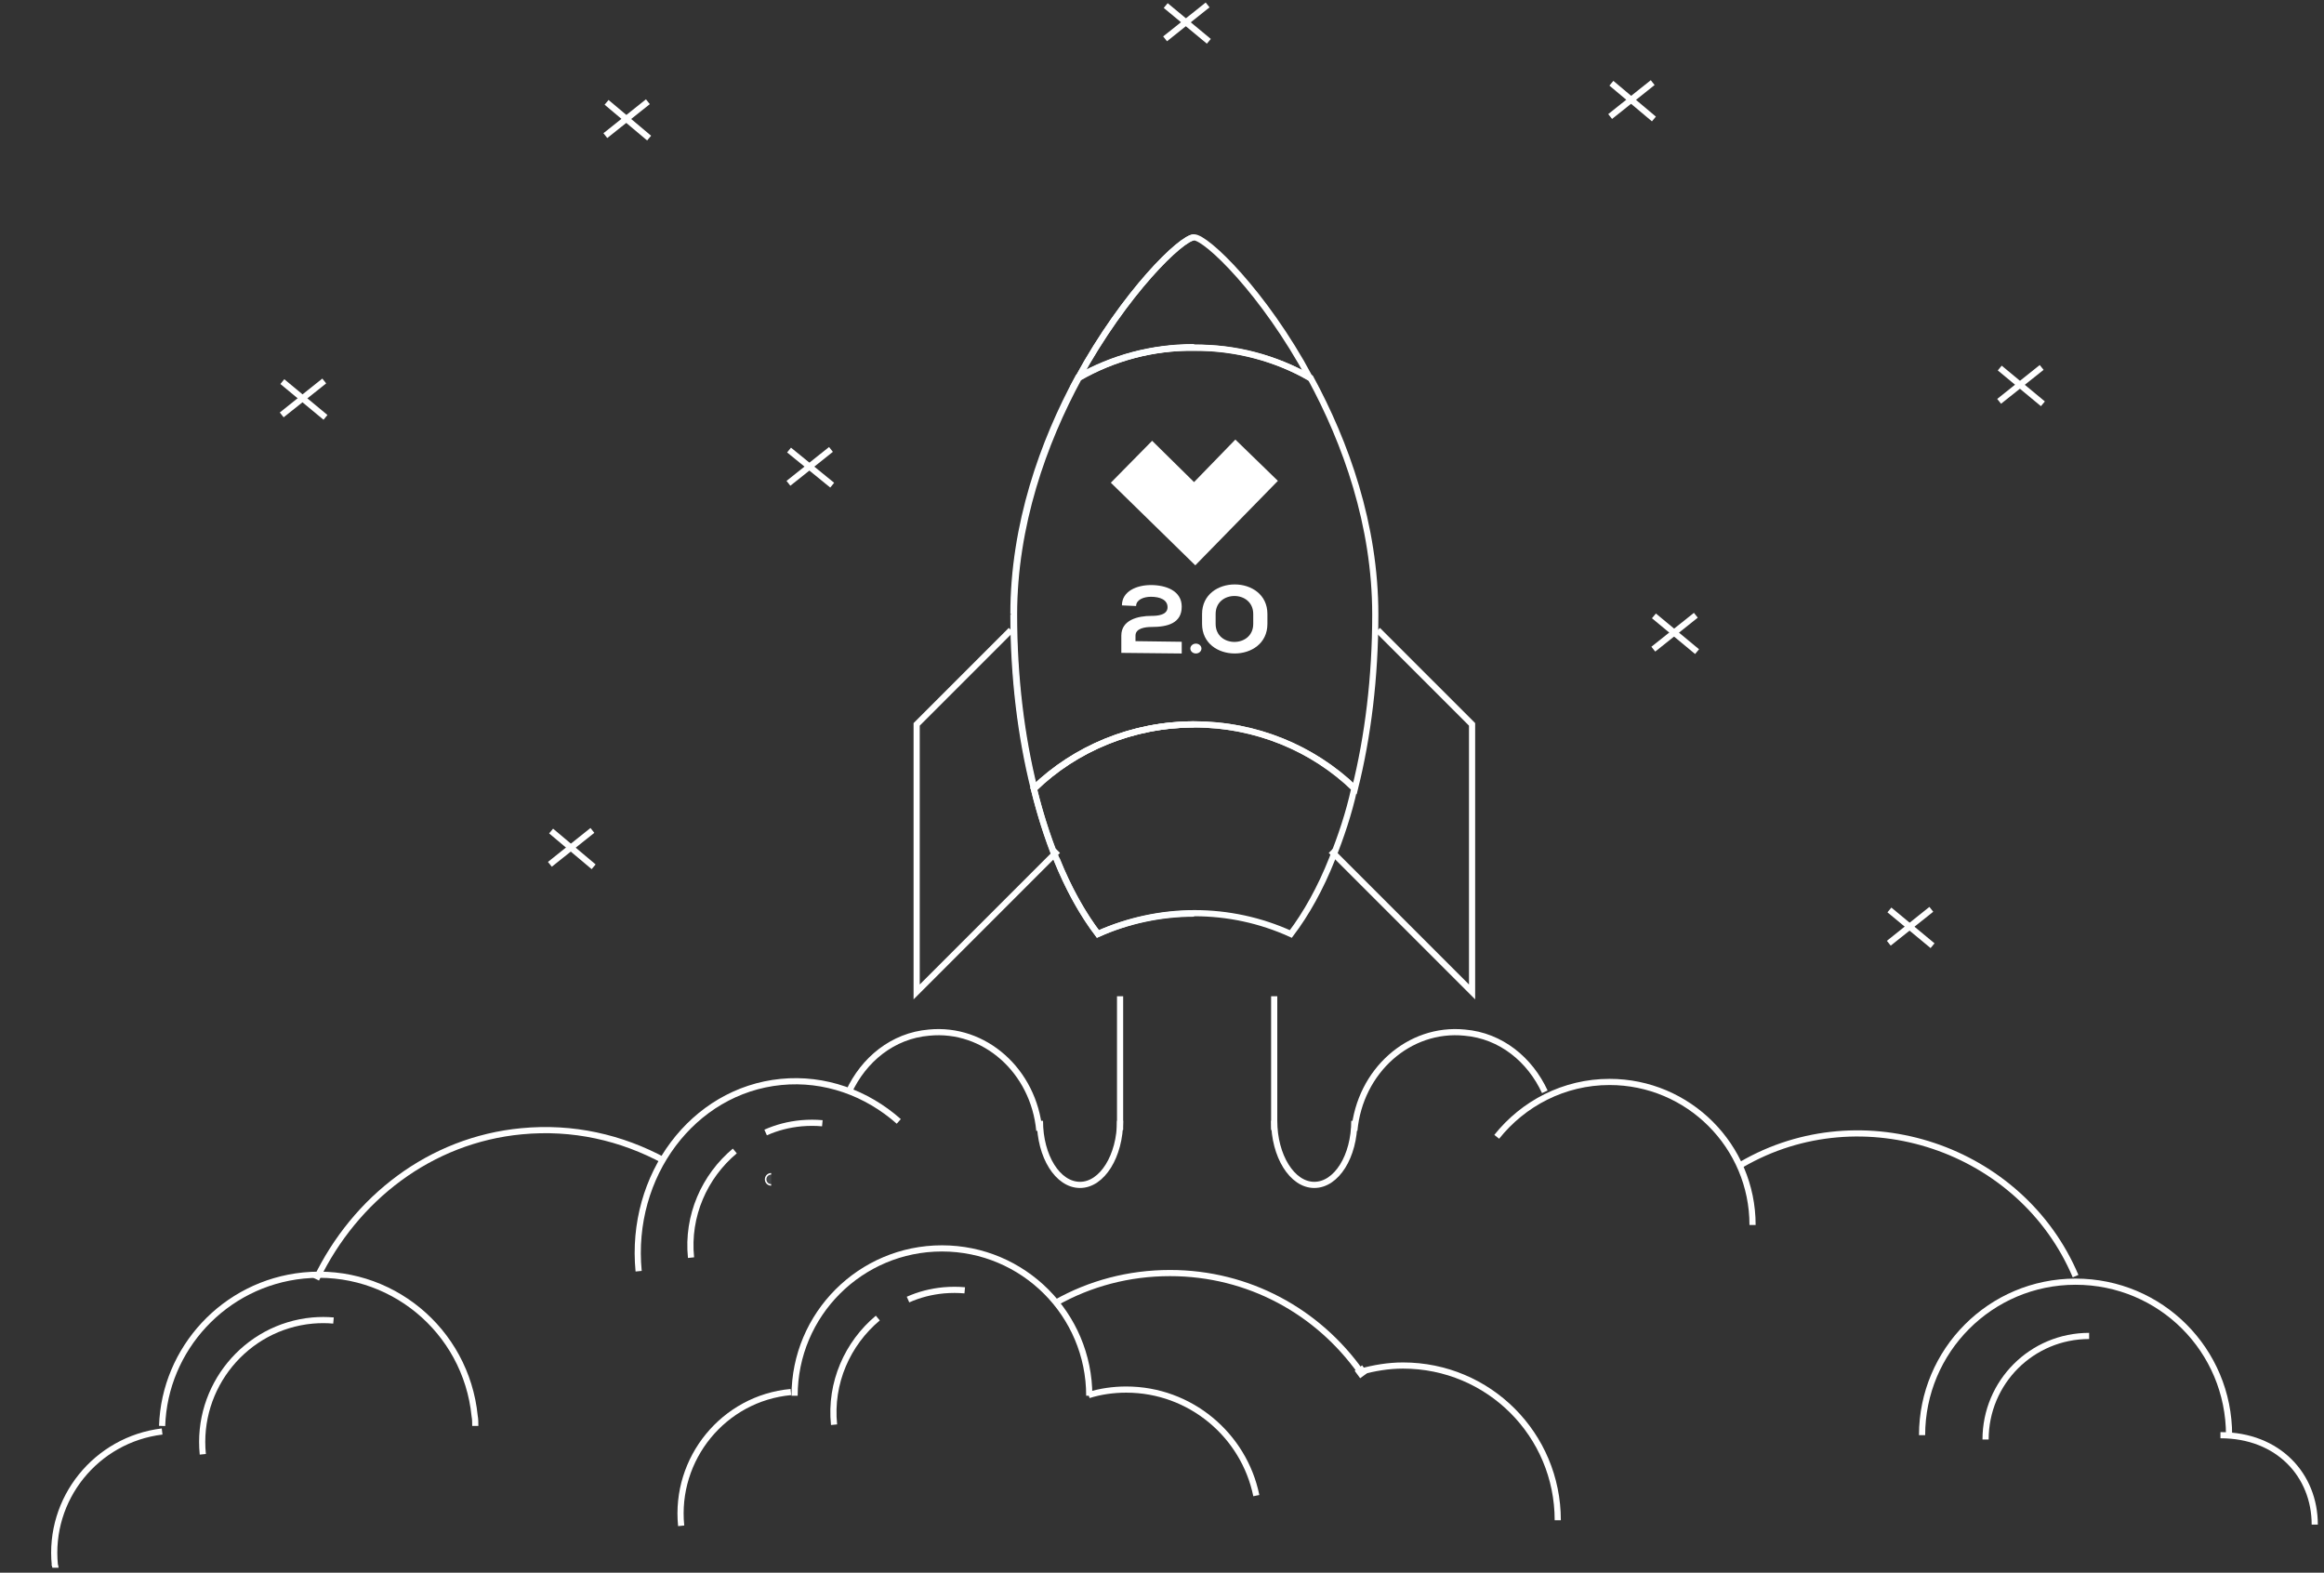 <?xml version="1.0" encoding="utf-8"?>
<!-- Generator: Adobe Illustrator 22.1.0, SVG Export Plug-In . SVG Version: 6.00 Build 0)  -->
<svg version="1.1" id="Livello_2_1_" xmlns="http://www.w3.org/2000/svg" xmlns:xlink="http://www.w3.org/1999/xlink" x="0px"
	 y="0px" viewBox="0 0 377 255.1" style="enable-background:new 0 0 377 255.1;" xml:space="preserve">
<rect x="0" y="0" width="377" height="255.1" fill="#333333" stroke="none"/>
<style type="text/css">
	.st0{fill:none;stroke:#FFFFFF;stroke-miterlimit:10;}
	.st1{fill:#FFFFFF;}
	.st2{fill:#AAB7C4;fill-opacity:0.154;stroke:#FFFFFF;stroke-width:0.25;stroke-miterlimit:10;}
	.st3{fill:none;stroke:#FDFFFF;stroke-miterlimit:10;}
	.st4{fill:none;stroke:#FCFEFF;stroke-miterlimit:10;}
	.st5{fill:none;}
</style>
<g>
	<g>
		<path class="st0" d="M8.9,253.8c0,0.2,0.1,0.3,0.1,0.5"/>
		<path class="st0" d="M26.3,232.2c-10.7,1.3-18.5,10.9-17.4,21.7"/>
		<path class="st0" d="M77.1,231.3c0-0.5,0-1.1-0.1-1.6c-1.4-14-13.8-24.2-27.8-22.8c-12.8,1.3-22.5,11.9-22.9,24.4"/>
		<path class="st0" d="M51.3,207.5c6.3-13.1,18.5-22.6,33.3-24c8.3-0.8,16.2,1,23.2,4.8"/>
		<path class="st0" d="M103.6,206.2c-1.5-15.5,8.8-29.3,23.1-30.7c7.1-0.7,13.9,1.8,19.1,6.4"/>
		<g>
			<line class="st0" x1="181.7" y1="161.6" x2="181.7" y2="183.3"/>
			<path class="st0" d="M137.7,177.1c2.4-5.2,7.1-9.1,13-9.6c9-0.9,17,6.2,17.9,15.9"/>
			<path class="st0" d="M181.7,181.8c0,5.7-2.9,10.4-6.5,10.4s-6.5-4.6-6.5-10.4"/>
		</g>
		<g>
			<path class="st0" d="M174.3,26.4"/>
			<g>
				<path class="st0" d="M1.5,117.2"/>
				<path class="st0" d="M119.3,38.9"/>
			</g>
		</g>
		<path class="st0" d="M32.9,235.9c-1.1-10.9,6.9-20.7,17.8-21.7c1.2-0.1,2.3-0.1,3.4,0"/>
		<g>
			<path class="st0" d="M124.2,183.7c1.8-0.8,3.7-1.3,5.8-1.5c1.2-0.1,2.3-0.1,3.4,0"/>
			<path class="st0" d="M112.1,204c-0.7-6.8,2.2-13.2,7.1-17.3"/>
		</g>
		<path class="st0" d="M128.9,226.4c0-13.2,10.7-23.9,23.9-23.9s23.9,10.7,23.9,23.9"/>
		<path class="st0" d="M176.6,226.3c1.9-0.6,4-0.9,6.1-0.9c10.4,0,19.1,7.4,21.1,17.2"/>
		<path class="st0" d="M171.3,211.3c5.5-3.1,11.8-4.8,18.5-4.8c12.8,0,24,6.3,30.9,16"/>
		<path class="st0" d="M220.7,222.5c2.2-0.6,4.5-1,6.9-1c13.9,0,25.1,11.2,25.1,25.1"/>
		<path class="st0" d="M110.5,247.5c-1.1-10.9,6.9-20.7,17.8-21.7"/>
		<g>
			<path class="st0" d="M147.3,210.8c1.8-0.8,3.7-1.3,5.8-1.5c1.2-0.1,2.3-0.1,3.4,0"/>
			<path class="st0" d="M135.3,231.1c-0.7-6.8,2.2-13.2,7.1-17.3"/>
		</g>
		<path class="st0" d="M242.8,184.4c4.3-5.4,10.9-8.9,18.3-8.9c12.8,0,23.2,10.4,23.2,23.2"/>
		<path class="st0" d="M282.5,188.9c19.6-11.4,45.4-2.7,54.2,18.1"/>
		<path class="st0" d="M360.2,232.8c9.4,0,15.3,6.5,15.3,14.5"/>
		<path class="st0" d="M322.1,233.5c0-9.3,7.5-16.8,16.8-16.8"/>
		<line class="st0" x1="206.7" y1="161.6" x2="206.7" y2="183.3"/>
		<path class="st0" d="M250.6,177.1c-2.4-5.2-7.1-9.1-13-9.6c-9-0.9-17,6.2-17.9,15.9"/>
		<path class="st0" d="M206.7,181.8c0,5.7,2.9,10.4,6.5,10.4s6.5-4.6,6.5-10.4"/>
		<path class="st0" d="M311.8,232.8c0-13.7,11.1-24.9,24.9-24.9s24.9,11.1,24.9,24.9"/>
		<rect x="220" y="221.7" transform="matrix(0.804 -0.595 0.595 0.804 -89.036 175.012)" class="st1" width="1.5" height="1.5"/>
		<path class="st2" d="M125.1,192.2c-0.5,0-0.9-0.4-0.9-0.9s0.4-0.9,0.9-0.9"/>
		<polyline class="st0" points="171.6,138 148.7,160.9 148.7,117.5 164,102.2 		"/>
		<polyline class="st0" points="223.5,102.2 238.8,117.5 238.8,160.9 215.9,138 		"/>
		<path class="st3" d="M216.1,139.3c-1.9,4.8-4.2,8.9-6.7,12.2c-9.9-4.5-21.3-4.5-31.3,0c-4.4-5.8-8-13.9-10.4-23.6
			c7-6.7,16.4-10.4,26-10.4c10.2,0,19.4,4,26,10.4C218.8,132,217.5,135.8,216.1,139.3"/>
		<path class="st4" d="M193.7,117.5c-10.2,0-19.4,4-26,10.4c1,4.1,2.2,7.9,3.6,11.4"/>
		<path class="st4" d="M171.4,139.3c1.9,4.8,4.2,8.9,6.7,12.2c4.7-2.1,10.1-3.3,15.6-3.3"/>
		<path class="st0" d="M174.9,61.3c7.6-13.9,16.8-22.8,18.8-22.8s11.3,8.9,18.8,22.8c-5.7-3.3-12.2-5-18.8-4.9
			C186.9,56.3,180.5,58.1,174.9,61.3z"/>
		<path class="st4" d="M174.9,61.3c7.6-13.9,16.8-22.8,18.8-22.8"/>
		<path class="st0" d="M223.1,99.7c0,10.2-1.2,19.8-3.3,28.2c-7-6.7-16.3-10.4-26-10.4c-10.2,0-19.4,4-26,10.4
			c-2.1-8.4-3.3-18-3.3-28.2c0-14.5,4.8-27.9,10.5-38.4c5.7-3.3,12.2-5,18.8-4.9c6.9,0,13.3,1.8,18.8,4.9
			C218.3,71.8,223.1,85.1,223.1,99.7"/>
		<path class="st4" d="M193.7,56.3c-6.9,0-13.3,1.8-18.8,4.9c-5.7,10.5-10.5,23.9-10.5,38.4"/>
		<path class="st4" d="M164.4,99.7c0,10.2,1.2,19.8,3.3,28.2"/>
		<g>
			<path class="st1" d="M182,98.2c0-2.3,2.4-3.3,4.7-3.3c2.4,0,5,0.9,5,3.5c0,2.7-2.3,3.3-4.9,3.3c-1,0-2.6,0.2-2.6,1.4v0.9l7.5,0.1
				v1.9l-9.8-0.1c0-1,0-1.9,0-2.8c0-2.5,2.6-3.2,4.9-3.2c0.9,0,2.6-0.1,2.6-1.4c0-1.2-1.2-1.7-2.7-1.7c-1.2,0-2.4,0.5-2.4,1.5
				L182,98.2z"/>
			<path class="st1" d="M195,99.6c0-6.4,10.6-6.4,10.6,0v1.6c0,6.4-10.6,6.4-10.6,0V99.6L195,99.6z M197.2,101.2
				c0,3.9,6.1,3.9,6.1,0v-1.6c0-3.9-6.1-3.9-6.1,0V101.2z"/>
			<ellipse class="st1" cx="194" cy="105.2" rx="0.9" ry="0.8"/>
		</g>
		<polygon class="st1" points="186.9,71.5 180.2,78.3 193.9,91.7 207.3,78 200.4,71.3 193.7,78.2 		"/>
	</g>
	<line class="st5" x1="38.5" y1="61.3" x2="51.3" y2="65.7"/>
	<g>
		<g>
			<line class="st0" x1="128" y1="73" x2="135" y2="78.7"/>
			<line class="st0" x1="127.9" y1="78.4" x2="134.8" y2="72.9"/>
		</g>
		<g>
			<line class="st0" x1="189.1" y1="0.9" x2="196.1" y2="6.7"/>
			<line class="st0" x1="189" y1="6.3" x2="195.9" y2="0.8"/>
		</g>
		<g>
			<line class="st0" x1="98.4" y1="16.6" x2="105.3" y2="22.4"/>
			<line class="st0" x1="98.2" y1="22" x2="105.1" y2="16.5"/>
		</g>
		<g>
			<line class="st0" x1="45.8" y1="61.9" x2="52.8" y2="67.7"/>
			<line class="st0" x1="45.7" y1="67.3" x2="52.6" y2="61.8"/>
		</g>
		<g>
			<line class="st0" x1="89.4" y1="134.8" x2="96.3" y2="140.6"/>
			<line class="st0" x1="89.2" y1="140.2" x2="96.1" y2="134.7"/>
		</g>
		<g>
			<line class="st0" x1="268.3" y1="99.9" x2="275.3" y2="105.7"/>
			<line class="st0" x1="268.2" y1="105.3" x2="275.1" y2="99.8"/>
		</g>
		<g>
			<line class="st0" x1="261.4" y1="13.5" x2="268.3" y2="19.3"/>
			<line class="st0" x1="261.2" y1="18.9" x2="268.1" y2="13.4"/>
		</g>
		<g>
			<line class="st0" x1="324.4" y1="59.7" x2="331.4" y2="65.5"/>
			<line class="st0" x1="324.3" y1="65.1" x2="331.2" y2="59.6"/>
		</g>
		<g>
			<line class="st0" x1="306.5" y1="147.6" x2="313.5" y2="153.4"/>
			<line class="st0" x1="306.4" y1="153" x2="313.3" y2="147.5"/>
		</g>
	</g>
</g>
</svg>
